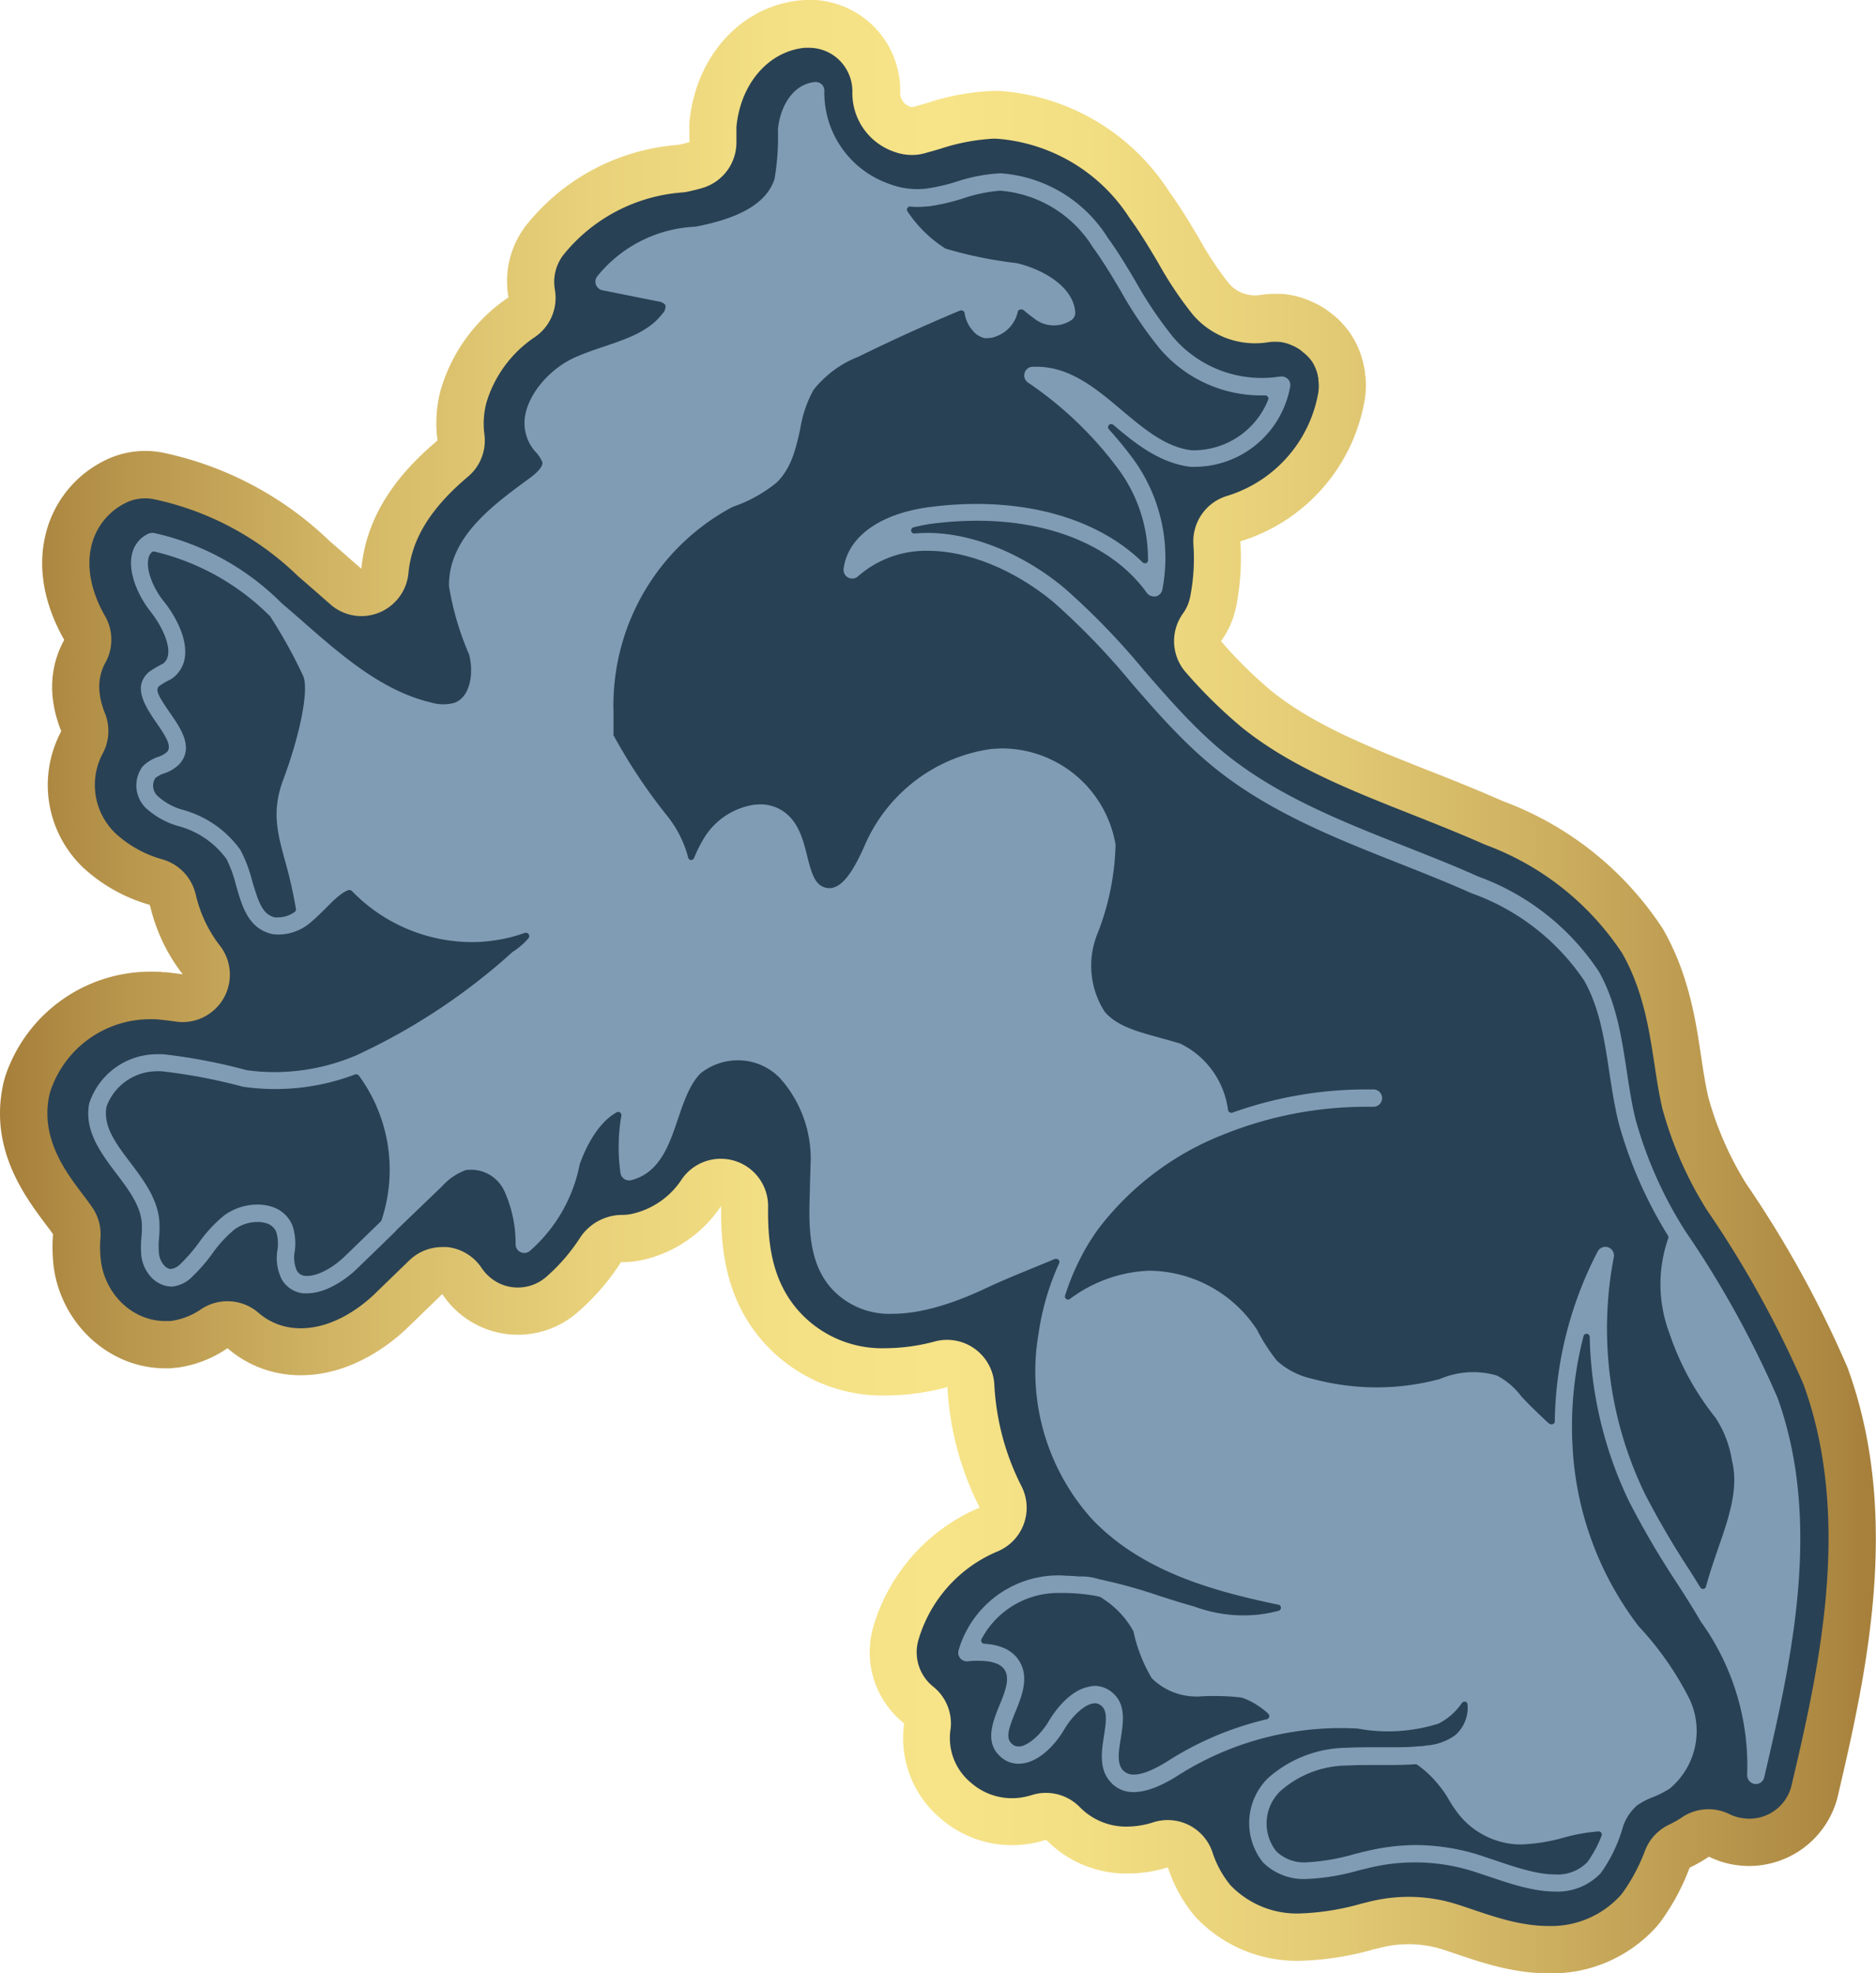 <svg xmlns="http://www.w3.org/2000/svg" xmlns:xlink="http://www.w3.org/1999/xlink" viewBox="0 0 303.15 318.85"><defs><style>.cls-1{fill:url(#New_Gradient_Swatch_1);}.cls-2{fill:#294154;}.cls-3{fill:#809cb5;}</style><linearGradient id="New_Gradient_Swatch_1" y1="159.42" x2="303.15" y2="159.42" gradientUnits="userSpaceOnUse"><stop offset="0" stop-color="#a67f3b"/><stop offset="0.07" stop-color="#b9974d"/><stop offset="0.19" stop-color="#d4b867"/><stop offset="0.31" stop-color="#e7d079"/><stop offset="0.41" stop-color="#f3df84"/><stop offset="0.5" stop-color="#f7e488"/><stop offset="0.58" stop-color="#f2de83"/><stop offset="0.7" stop-color="#e4cc76"/><stop offset="0.83" stop-color="#ccae5f"/><stop offset="0.98" stop-color="#ab8640"/><stop offset="1" stop-color="#a67f3b"/></linearGradient></defs><g id="Layer_2" data-name="Layer 2"><g id="Layer_1-2" data-name="Layer 1"><path class="cls-1" d="M250.26,318.85c-5.72,0-10.83-1.74-14.94-3.13-.86-.29-1.58-.54-2.28-.76a18.38,18.38,0,0,0-9.47-.37l-1.78.43a47.26,47.26,0,0,1-11.62,1.8,22.46,22.46,0,0,1-16.62-6.71c-.31-.32-.6-.65-.88-1a23.85,23.85,0,0,1-3.95-7.39,21.89,21.89,0,0,1-6.59,1,18.1,18.1,0,0,1-13.07-5.45,18.44,18.44,0,0,1-2.66.63,17.37,17.37,0,0,1-2.87.24A17.63,17.63,0,0,1,152,293.83a17,17,0,0,1-5.9-15.36,14.72,14.72,0,0,1-5-15.54,30.09,30.09,0,0,1,17.21-19.34,48.52,48.52,0,0,1-5.21-19.47,38.68,38.68,0,0,1-9.86,1.36,25.76,25.76,0,0,1-19.42-8.14c-6.66-7.12-7.37-15.78-7.29-22.48a20.71,20.71,0,0,1-12.3,8.63,14.66,14.66,0,0,1-3.57.44h-.31a37.55,37.55,0,0,1-7,8.1,14.65,14.65,0,0,1-21.88-2.94l-5.73,5.55c-2.42,2.31-8.82,7.57-17.13,7.57a17.64,17.64,0,0,1-2.3-.14,17.84,17.84,0,0,1-9.55-4.23A18.77,18.77,0,0,1,28.53,221c-.35,0-.69.07-1.05.09H26.7c-8.94,0-16.66-7-18-16.21a26.58,26.58,0,0,1-.13-5.46c-.41-.6-1-1.36-1.43-1.93C4.1,193.39-1.63,185.79.44,175.56A14.52,14.52,0,0,1,1,173.47,24.74,24.74,0,0,1,24.38,157c.69,0,1.4,0,2.1.09l.35,0c.9.1,1.8.21,2.7.34a28.67,28.67,0,0,1-5.2-10.76l-.14-.47a26.42,26.42,0,0,1-10.68-5.95,3.57,3.57,0,0,1-.28-.27A18.42,18.42,0,0,1,9.9,118.15c-2.54-6.35-1.42-11.3.48-14.76-2.22-3.87-4.6-10-3.09-16.69A18,18,0,0,1,17,74.37a14.62,14.62,0,0,1,9.56-1.18A55.07,55.07,0,0,1,53.28,87.44c1.07.92,2.15,1.86,3.22,2.81l1.89,1.65c.9-9.46,6.77-16.06,12.31-20.73a20.73,20.73,0,0,1,.47-8,27.17,27.17,0,0,1,11-15.12,14.74,14.74,0,0,1,3-11.83,34.77,34.77,0,0,1,24.48-12.82c.71-.15,1.28-.3,1.76-.44,0-.55,0-1.09,0-1.63a13.83,13.83,0,0,1,0-1.58c1-10.69,8.37-18.8,18-19.71.4,0,1-.07,1.4-.07a14.66,14.66,0,0,1,14.66,14.94A2.32,2.32,0,0,0,147,17.21l.34.12c.41-.09,1.6-.44,2.65-.74a38.46,38.46,0,0,1,10.34-1.9h.29c.31,0,.61,0,.92,0a35.54,35.54,0,0,1,27.36,16.22c1.87,2.58,3.48,5.29,4.91,7.69a53.26,53.26,0,0,0,4.78,7.21,5.56,5.56,0,0,0,4.19,1.92,4.8,4.8,0,0,0,.85-.07,15.15,15.15,0,0,1,2.24-.18c.34,0,.69,0,1,0a11.33,11.33,0,0,1,1.44.15,11.67,11.67,0,0,1,1.45.31,13.94,13.94,0,0,1,2.1.76A13.51,13.51,0,0,1,214.28,50l.51.37c.32.24.65.51,1,.79a15,15,0,0,1,2.64,3.05l.38.64A14.49,14.49,0,0,1,220.36,59a11.49,11.49,0,0,1,.22,1.17c0,.21,0,.41.07.62a14.65,14.65,0,0,1-.13,3.86,29,29,0,0,1-20.09,22.82,40.07,40.07,0,0,1-.65,10.41,14.55,14.55,0,0,1-2.47,5.72,70.48,70.48,0,0,0,8.09,8c6.87,5.55,15.93,9.14,25.52,12.93,4,1.57,7.94,3.15,11.9,4.9a52.74,52.74,0,0,1,25.55,20.14,9.71,9.71,0,0,1,.54.87c4,7.12,5.13,14.48,6,20.4.35,2.3.71,4.65,1.19,6.62a53.37,53.37,0,0,0,6.07,13.8l.1.14a175.7,175.7,0,0,1,16.11,29.18c.11.25.21.5.3.76,8.7,24.12,2.69,50-1.69,68.84A14.76,14.76,0,0,1,276.15,300l-.12.08a26.64,26.64,0,0,1-3,1.7,36.06,36.06,0,0,1-4.61,8.61,10.53,10.53,0,0,1-1,1.21A22.78,22.78,0,0,1,250.26,318.85Z"/><path class="cls-2" d="M250.26,311.2c-4.46,0-8.72-1.45-12.48-2.73-.94-.32-1.69-.57-2.42-.8a25.74,25.74,0,0,0-7.75-1.18,26.37,26.37,0,0,0-5.74.64c-.58.13-1.19.29-1.81.44a41.23,41.23,0,0,1-9.89,1.6A14.89,14.89,0,0,1,199,304.78a4.36,4.36,0,0,1-.35-.4,16.17,16.17,0,0,1-2.69-5,7.63,7.63,0,0,0-9.58-4.94,14.14,14.14,0,0,1-4.29.7,10.46,10.46,0,0,1-7.61-3.16,7.64,7.64,0,0,0-5.46-2.29,7.38,7.38,0,0,0-2.31.36,11.94,11.94,0,0,1-1.57.37,10.28,10.28,0,0,1-1.65.13,10,10,0,0,1-6.56-2.48,9.34,9.34,0,0,1-3.31-8.78,7.62,7.62,0,0,0-2.85-6.79,7.12,7.12,0,0,1-2.38-7.44,22.31,22.31,0,0,1,12.84-14.4,7.64,7.64,0,0,0,3.84-10.51,40.71,40.71,0,0,1-4.39-16.41,7.65,7.65,0,0,0-7.64-7.25,7.54,7.54,0,0,0-1.94.25,31.08,31.08,0,0,1-7.92,1.1,18.06,18.06,0,0,1-13.82-5.69c-4.74-5.07-5.31-11.52-5.24-17.17a7.65,7.65,0,0,0-5.32-7.39,7.81,7.81,0,0,0-2.33-.36,7.66,7.66,0,0,0-6.29,3.3,13,13,0,0,1-7.87,5.56,7.08,7.08,0,0,1-1.71.21,8.19,8.19,0,0,0-6.76,3.53,30.11,30.11,0,0,1-5.54,6.46,7,7,0,0,1-7.52,1.12,7.28,7.28,0,0,1-2.95-2.53,7.65,7.65,0,0,0-5.57-3.38,7.14,7.14,0,0,0-.8,0,7.64,7.64,0,0,0-5.35,2.18l-5.7,5.52c-1.68,1.6-6.28,5.42-11.81,5.42a12.26,12.26,0,0,1-1.36-.08,10.14,10.14,0,0,1-5.47-2.42,7.66,7.66,0,0,0-9.36-.52,11.24,11.24,0,0,1-4.89,1.85c-.13,0-.28,0-.43,0H26.7c-5.15,0-9.61-4.13-10.38-9.62a18.47,18.47,0,0,1-.08-3.9,7.62,7.62,0,0,0-1.34-4.85c-.46-.68-1.12-1.55-1.62-2.21-2.67-3.54-6.73-8.91-5.34-15.78a7.08,7.08,0,0,1,.28-1,17,17,0,0,1,16.16-11.41c.48,0,1,0,1.46.07,1,.1,1.81.21,2.65.33a9.24,9.24,0,0,0,1,.07,7.66,7.66,0,0,0,5.89-12.55,21.21,21.21,0,0,1-3.73-8l-.16-.57a7.67,7.67,0,0,0-5.23-5.17,18.55,18.55,0,0,1-7.61-4.22,10.83,10.83,0,0,1-2.06-12.88,7.66,7.66,0,0,0,.38-6.48c-1.26-3.15-1.24-5.84.07-8.23A7.63,7.63,0,0,0,17,99.59c-1.57-2.73-3.23-6.9-2.27-11.22a10.45,10.45,0,0,1,5.61-7.13,7.08,7.08,0,0,1,3.1-.72,7.19,7.19,0,0,1,1.47.15A47.5,47.5,0,0,1,48,92.94q.16.16.33.3c1.06.91,2.11,1.83,3.16,2.75l1.92,1.68a7.58,7.58,0,0,0,5,1.88A7.78,7.78,0,0,0,61.23,99,7.67,7.67,0,0,0,66,92.62c.52-5.54,3.58-10.5,9.62-15.6a7.62,7.62,0,0,0,2.65-6.88,13.31,13.31,0,0,1,.31-5,19.49,19.49,0,0,1,7.9-10.71,7.66,7.66,0,0,0,3.18-7.65,7.16,7.16,0,0,1,1.45-5.68,27.24,27.24,0,0,1,19.1-10,7.59,7.59,0,0,0,1-.15c.93-.2,1.69-.4,2.31-.58a7.68,7.68,0,0,0,5.48-7.13c0-.7,0-1.4,0-2.09,0-.21,0-.41,0-.61.64-7,5.19-12.26,11.06-12.82l.67,0a7,7,0,0,1,4.75,1.86,7.08,7.08,0,0,1,2.26,5.28,10,10,0,0,0,6.72,9.65,8.44,8.44,0,0,0,2.92.53,7.52,7.52,0,0,0,1.65-.18c.46-.11,1.74-.47,2.92-.82a33.15,33.15,0,0,1,8.52-1.63H161a27.94,27.94,0,0,1,21.46,12.71c.08.12.16.24.25.35,1.65,2.29,3.16,4.83,4.49,7.07a59.59,59.59,0,0,0,5.59,8.34,13.23,13.23,0,0,0,12.07,4.43,7.28,7.28,0,0,1,1-.09l.48,0a6.61,6.61,0,0,1,.79.07l.59.13a6.34,6.34,0,0,1,1,.36,7.35,7.35,0,0,1,1.22.64l.2.14c.15.11.28.23.42.35A7,7,0,0,1,212,58.39l.16.26a7.19,7.19,0,0,1,.79,2c0,.21.07.36.09.52l0,.25a7.19,7.19,0,0,1,0,1.95,21.29,21.29,0,0,1-14.79,16.77,7.66,7.66,0,0,0-5.4,7.84,32.07,32.07,0,0,1-.52,8.42,6.85,6.85,0,0,1-1.18,2.74,7.65,7.65,0,0,0,.52,9.55,78.57,78.57,0,0,0,9,8.84c7.78,6.28,17.36,10.07,27.5,14.08,3.89,1.54,7.83,3.11,11.63,4.79l.45.18A45.18,45.18,0,0,1,262,153.82a3.45,3.45,0,0,1,.2.32c3.34,5.93,4.3,12.25,5.15,17.82.38,2.51.76,5,1.31,7.27a2.33,2.33,0,0,0,.07.25,61,61,0,0,0,6.94,15.79l.26.4A169,169,0,0,1,291.4,223.6l.12.32c7.92,22,2.21,46.55-2,64.49a7,7,0,0,1-6.83,5.45,7.91,7.91,0,0,1-1-.07,7,7,0,0,1-2.21-.66,7.64,7.64,0,0,0-7.81.6,18.32,18.32,0,0,1-2,1.12,7.67,7.67,0,0,0-3.87,4.24,29,29,0,0,1-3.63,6.79,4.84,4.84,0,0,1-.4.48A15.15,15.15,0,0,1,250.26,311.2Z"/><path class="cls-3" d="M251.27,305.63c-3.53,0-7.33-1.29-10.68-2.43-1-.31-1.75-.59-2.52-.83a31.4,31.4,0,0,0-16.43-.66l-2,.48a36,36,0,0,1-8.45,1.41,9.38,9.38,0,0,1-7.1-2.68,10.18,10.18,0,0,1,.84-13.64,19.43,19.43,0,0,1,12.82-4.88c1.1-.06,2.23-.08,3.36-.08l3.8,0c1.2,0,2.77,0,4.34-.16q.59,0,1.2-.12a9.08,9.08,0,0,0,4.7-1.67,5.9,5.9,0,0,0,2-4.94.5.5,0,0,0-.36-.48.4.4,0,0,0-.15,0,.51.51,0,0,0-.42.23,10.08,10.08,0,0,1-3.66,3.26,1.22,1.22,0,0,1-.24.1,27.28,27.28,0,0,1-8,1.21,26.75,26.75,0,0,1-4.9-.45c-.95-.06-1.85-.08-2.76-.08a48.3,48.3,0,0,0-8.23.7,48.8,48.8,0,0,0-18,6.91c-2.83,1.81-5.26,2.73-7.23,2.73a4.81,4.81,0,0,1-3.8-1.69c-1.86-2.1-1.38-5-1-7.41s.57-4.1-.49-4.89a1.62,1.62,0,0,0-1-.36,1.89,1.89,0,0,0-.39.05c-1.38.28-3.27,2-4.59,4.25s-3.81,5-6.58,5.41a5,5,0,0,1-.76.06,4.26,4.26,0,0,1-2.87-1.1c-2.66-2.32-1.31-5.64-.22-8.32.83-2,1.69-4.14.94-5.57-.57-1.1-2-1.64-4.33-1.64-.54,0-1.12,0-1.75.09h0a1.43,1.43,0,0,1-1.19-.51,1.38,1.38,0,0,1-.27-1.28,16.81,16.81,0,0,1,16.07-12.1c.44,0,.88,0,1.33.06.67,0,1.34.05,2,.11h0a2,2,0,0,0,.26,0h0a9.48,9.48,0,0,1,3.05.45l.84.18a84.86,84.86,0,0,1,8.9,2.51c1.92.61,3.78,1.21,5.65,1.72a22.77,22.77,0,0,0,7.93,1.43,21.76,21.76,0,0,0,5.68-.74.51.51,0,0,0,.38-.5.52.52,0,0,0-.41-.49c-11-2.27-22.25-5.53-30.16-13.87a35.67,35.67,0,0,1-8.6-29.89,41.57,41.57,0,0,1,3.33-11.4.5.5,0,0,0-.09-.56.52.52,0,0,0-.37-.16.65.65,0,0,0-.19,0l-2.41,1c-3.08,1.26-6.18,2.52-8.63,3.68-5.89,2.79-11,4.2-15.21,4.2a12.65,12.65,0,0,1-9.71-3.9c-4.07-4.35-3.85-10.67-3.66-16.25,0-1.28.09-2.51.09-3.71a19.51,19.51,0,0,0-4.88-14.16,9.41,9.41,0,0,0-6.86-2.94,9.7,9.7,0,0,0-6,2.09c-1.76,1.73-2.75,4.65-3.7,7.46-1.37,4.06-2.92,8.66-7.53,9.82a1.43,1.43,0,0,1-1.13-.2,1.41,1.41,0,0,1-.61-1,29.75,29.75,0,0,1,.15-9.23.51.51,0,0,0-.21-.5.45.45,0,0,0-.29-.1.54.54,0,0,0-.25.06c-3.39,1.87-5.35,6.55-6,8.48a24.9,24.9,0,0,1-8,13.89A1.4,1.4,0,0,1,83.32,201a20.45,20.45,0,0,0-1.86-8.64A5.94,5.94,0,0,0,76.08,189a6.81,6.81,0,0,0-.78.05,9.68,9.68,0,0,0-3.91,2.67l-7.29,7-.16.21c-1.28,1.26-6.38,6.19-6.38,6.19-1.86,1.77-5,3.85-7.91,3.85-.23,0-.45,0-.67,0a4.56,4.56,0,0,1-3.39-2.15,7.62,7.62,0,0,1-.76-4.81,6.82,6.82,0,0,0-.18-2.94,2.47,2.47,0,0,0-1.77-1.46,4.42,4.42,0,0,0-1.29-.17,6.33,6.33,0,0,0-3.67,1.19,19.91,19.91,0,0,0-3.62,3.94,27.62,27.62,0,0,1-3.17,3.65,5.38,5.38,0,0,1-3.27,1.66h0c-2.85,0-4.65-2.47-5-4.79a15.55,15.55,0,0,1,0-3.2,15.53,15.53,0,0,0,.05-2.34c-.24-2.82-2.14-5.34-4.16-8-2.44-3.24-5.21-6.91-4.32-11.3a11.54,11.54,0,0,1,10.93-7.91c.33,0,.66,0,1,0a90.37,90.37,0,0,1,13.43,2.56,31.24,31.24,0,0,0,4.6.33,33.75,33.75,0,0,0,13.16-2.7,100.23,100.23,0,0,0,25.27-16.71,11.55,11.55,0,0,0,2.61-2.26.53.53,0,0,0,0-.61.51.51,0,0,0-.43-.23.45.45,0,0,0-.16,0A25,25,0,0,1,79.52,152a23.05,23.05,0,0,1-3.25.22,27.06,27.06,0,0,1-19.4-8.25.52.52,0,0,0-.37-.16l-.15,0c-1.13.35-2.47,1.67-3.77,3-.73.73-1.48,1.46-2.25,2.11A8,8,0,0,1,45,151a7.51,7.51,0,0,1-1-.07c-3.86-.89-4.86-4.42-5.84-7.83a20.44,20.44,0,0,0-1.57-4.32,14.14,14.14,0,0,0-7.8-5.31,13.08,13.08,0,0,1-5.22-2.91,5.12,5.12,0,0,1-.52-6.72,6.53,6.53,0,0,1,2.49-1.54,3.89,3.89,0,0,0,1.45-.8c.82-.92-.17-2.49-1.75-4.77-2.07-3-3.72-5.85-1.2-8.13a15.32,15.32,0,0,1,2.28-1.35,2.12,2.12,0,0,0,.84-1.44c.28-1.7-.87-4.5-2.84-7s-3.67-6.29-3-9.23a4.72,4.72,0,0,1,2.61-3.32,1.32,1.32,0,0,1,.62-.15,1.43,1.43,0,0,1,.29,0A41.88,41.88,0,0,1,45.51,97.46c1.16,1,2.2,1.88,3.23,2.79,6.34,5.57,12.89,11.32,20.79,13.23a7.3,7.3,0,0,0,2.11.32,6.68,6.68,0,0,0,1.83-.25c2.5-.93,3.14-4.77,2.33-7.8a46.85,46.85,0,0,1-3.24-11C72.42,87,79.39,81.83,85,77.69l.67-.49c.73-.54,2-1.58,2-2.46a5.61,5.61,0,0,0-1.26-1.87A7,7,0,0,1,85,66.52c.89-3.51,4.19-7.14,8-8.81,1.47-.65,3-1.18,4.54-1.69,3.76-1.27,7.3-2.47,9.46-5.28a1.72,1.72,0,0,0,.55-1.26.48.48,0,0,0-.2-.38,2,2,0,0,0-1-.4L97.3,46.89a1.42,1.42,0,0,1-1-.9,1.39,1.39,0,0,1,.23-1.36,21.57,21.57,0,0,1,15.84-8c7.42-1.41,11.57-3.93,12.79-7.72a39.87,39.87,0,0,0,.55-8c.32-3.53,2.31-7.31,6-7.66h0a1.47,1.47,0,0,1,1.06.37,1.37,1.37,0,0,1,.44,1.05,15.6,15.6,0,0,0,10.51,15.05,12.59,12.59,0,0,0,4.52.84,13.33,13.33,0,0,0,1.41-.08,29.86,29.86,0,0,0,5.11-1.19A26.87,26.87,0,0,1,161.68,28,22.26,22.26,0,0,1,179,38.41c1.63,2.22,3.09,4.67,4.5,7.05a64.24,64.24,0,0,0,6.12,9.07,18.82,18.82,0,0,0,17.26,6.3h.33a1,1,0,0,1,.42.11l.26.11a2.37,2.37,0,0,1,.4.4,1.59,1.59,0,0,1,.2.52v0a1.44,1.44,0,0,1,0,.46,15.73,15.73,0,0,1-15.52,13h-.58c-5.12-.61-9.21-4-12.49-6.79a.52.52,0,0,0-.33-.12.51.51,0,0,0-.38.85,62.83,62.83,0,0,1,4,4.89,27.13,27.13,0,0,1,4.64,21,1.41,1.41,0,0,1-1.08,1.11,1.55,1.55,0,0,1-.31,0,1.41,1.41,0,0,1-1.13-.59c-5.31-7.4-15.3-11.64-27.39-11.64a57.31,57.31,0,0,0-7,.44,25.3,25.3,0,0,0-3.32.63.51.51,0,0,0,.13,1h0c.73-.07,1.45-.1,2.18-.1,7.19,0,15.48,3.36,22.19,9a117.43,117.43,0,0,1,12.75,13.19c4.1,4.72,8.33,9.58,13.19,13.51,8.45,6.82,18.88,10.95,29,14.94,4,1.58,8,3.15,11.79,4.86A39.62,39.62,0,0,1,258.38,157c2.8,5,3.64,10.5,4.46,15.85.4,2.65.81,5.38,1.45,8a67,67,0,0,0,8,18,161.34,161.34,0,0,1,14.95,27c7.36,20.41,2.09,43.09-2.15,61.32a1.39,1.39,0,0,1-1.36,1.09,1.43,1.43,0,0,1-1.4-1.46,39.84,39.84,0,0,0-7.27-24.48,1.06,1.06,0,0,0-.16-.21c-1.2-2.07-2.58-4.25-4-6.44a138.8,138.8,0,0,1-7.69-13.15A64.48,64.48,0,0,1,256.89,216a.51.51,0,0,0-.45-.49h-.06a.51.51,0,0,0-.49.38,58,58,0,0,0-1.75,18.29,52.18,52.18,0,0,0,10.65,28.58A50.64,50.64,0,0,1,273,274.5,12.11,12.11,0,0,1,269.81,289a16,16,0,0,1-2.76,1.4,11,11,0,0,0-2.55,1.35,7.92,7.92,0,0,0-2.23,3.38,23.85,23.85,0,0,1-3.6,7.53A9.61,9.61,0,0,1,251.27,305.63Zm-22.65-7.51a34.47,34.47,0,0,1,10.29,1.57l2.4.8c3.54,1.2,7,2.38,10,2.38a6.72,6.72,0,0,0,5.21-2,19.68,19.68,0,0,0,2.29-4.26.51.51,0,0,0-.06-.48.51.51,0,0,0-.42-.22h0a29.18,29.18,0,0,0-5.61,1,29.15,29.15,0,0,1-6.88,1.11h-.53a13,13,0,0,1-9.63-4.92,20.93,20.93,0,0,1-1.56-2.32,16.25,16.25,0,0,0-1.7-2.44,16.57,16.57,0,0,0-3.38-3.18.54.54,0,0,0-.3-.1h0c-1.5.1-3,.13-4.47.13l-3,0c-1.13,0-2.27,0-3.38.08h0a16.42,16.42,0,0,0-11,4.14,7.25,7.25,0,0,0-.64,9.73,6.46,6.46,0,0,0,4.91,1.77,34.29,34.29,0,0,0,7.74-1.34c.75-.19,1.47-.37,2.18-.53A34.74,34.74,0,0,1,228.62,298.12ZM176.85,272.4a4.43,4.43,0,0,1,2.68.91c2.5,1.88,2,4.91,1.58,7.59-.34,2.06-.65,4,.32,5.1a2.31,2.31,0,0,0,1.81.73c1.71,0,4-1.24,5.61-2.27a51.46,51.46,0,0,1,15.87-6.67.54.54,0,0,0,.38-.37.49.49,0,0,0-.15-.5l-.36-.35a11.86,11.86,0,0,0-1.15-.86c-.35-.24-.54-.37-.74-.48a11.64,11.64,0,0,0-2-.93,35.56,35.56,0,0,0-4.34-.26c-.86,0-1.71,0-2.56.08h-.55a10.25,10.25,0,0,1-7-2.83,1.33,1.33,0,0,1-.23-.3,24.82,24.82,0,0,1-2.86-7.4,14.65,14.65,0,0,0-2.46-3.28,17.05,17.05,0,0,0-1.44-1.27l-.31-.22c-.49-.35-.82-.58-1.17-.79l-.65-.16a31.26,31.26,0,0,0-5-.48c-.34,0-.72,0-1.08,0a14,14,0,0,0-12.44,7.45.53.53,0,0,0,0,.49.54.54,0,0,0,.42.26c2.91.18,4.88,1.23,5.86,3.12,1.36,2.57.2,5.41-.82,7.92-1.15,2.82-1.58,4.25-.53,5.15a1.47,1.47,0,0,0,1,.41l.3,0c1.42-.23,3.36-1.94,4.62-4.06.67-1.14,3.12-4.92,6.45-5.58A4.42,4.42,0,0,1,176.85,272.4Zm82.56-70.94a1.44,1.44,0,0,1,.46.08,1.4,1.4,0,0,1,.91,1.59,61.2,61.2,0,0,0,5,38.19A137.58,137.58,0,0,0,273.21,254l1.55,2.49a.5.5,0,0,0,.43.24h.07a.5.5,0,0,0,.42-.37c.53-2,1.22-4,1.88-5.94,1.78-5.09,3.46-9.91,2.31-14.44a17.43,17.43,0,0,0-2.67-6.93,44.43,44.43,0,0,1-7.46-13.71,22.41,22.41,0,0,1-.16-15.26.52.52,0,0,0-.05-.44,69.64,69.64,0,0,1-7.95-18.14c-.67-2.72-1.1-5.49-1.51-8.17-.81-5.4-1.58-10.44-4.07-14.88a36.86,36.86,0,0,0-18.21-14.12c-3.94-1.76-7.93-3.34-11.78-4.86-10.29-4.07-20.92-8.28-29.7-15.37-5.06-4.08-9.36-9-13.53-13.82a115.13,115.13,0,0,0-12.45-12.91C164.1,92.16,156.51,89,150,89a16.6,16.6,0,0,0-11.36,4.13,1.42,1.42,0,0,1-1.59.19,1.42,1.42,0,0,1-.73-1.43c.7-5.23,6-9,14.23-10a58.49,58.49,0,0,1,7.29-.46c11,0,20.54,3.33,26.75,9.39A.47.47,0,0,0,185,91a.48.48,0,0,0,.2,0,.5.5,0,0,0,.31-.47A24.48,24.48,0,0,0,180.87,76a60,60,0,0,0-14.74-14.18,1.4,1.4,0,0,1,.71-2.56l.66,0c5.43,0,9.66,3.55,13.74,7,3.67,3.08,7.14,6,11.33,6.5h.5a13,13,0,0,0,11.86-8.17.49.49,0,0,0-.05-.48.54.54,0,0,0-.42-.22l-.63,0a21.5,21.5,0,0,1-16.39-7.53,65.81,65.81,0,0,1-6.39-9.44c-1.39-2.34-2.82-4.74-4.43-6.93a19.42,19.42,0,0,0-15-9.18,24.73,24.73,0,0,0-6,1.25,33.29,33.29,0,0,1-5.6,1.29c-.5,0-1,.08-1.51.08s-1,0-1.44-.06h0a.5.5,0,0,0-.42.79,20.55,20.55,0,0,0,6.12,6,67.17,67.17,0,0,0,11.49,2.35c4.5,1.06,9.22,3.93,9.49,7.95a1.43,1.43,0,0,1-.63,1.27,5.09,5.09,0,0,1-6.11-.36,14.83,14.83,0,0,1-1.48-1.16A.72.72,0,0,0,165,50l-.12,0c-.17.06-.36.15-.4.32a5.49,5.49,0,0,1-3.43,4,3.63,3.63,0,0,1-1.47.31,2.92,2.92,0,0,1-.51,0,3.55,3.55,0,0,1-1.94-1.28,5.39,5.39,0,0,1-1.25-2.75.47.47,0,0,0-.25-.37.55.55,0,0,0-.25-.07.71.71,0,0,0-.2,0c-5.69,2.38-11.21,4.89-16.4,7.45A17.3,17.3,0,0,0,131.46,63a19.06,19.06,0,0,0-2.14,6.27c-.68,3.08-1.38,6.25-3.74,8.63a22.71,22.71,0,0,1-7.19,4A36.3,36.3,0,0,0,99.14,115c0,.73,0,1.43,0,2.13l0,1.67a88.51,88.51,0,0,0,8.7,13.06,18.2,18.2,0,0,1,3.37,6.72.51.51,0,0,0,.46.38h0a.52.52,0,0,0,.48-.31,21.62,21.62,0,0,1,1.77-3.48,11.51,11.51,0,0,1,8-5.15c.3,0,.59-.05.88-.05a6.51,6.51,0,0,1,4.71,1.9c1.74,1.71,2.37,4.22,2.92,6.44.73,2.88,1.26,4.66,2.95,5.11a2.16,2.16,0,0,0,.62.09c2.31,0,4.14-3.37,5.63-6.67A26.25,26.25,0,0,1,160.31,121c.53,0,1.09-.07,1.63-.07a18.67,18.67,0,0,1,18.32,15.51,1.23,1.23,0,0,1,0,.27,41.89,41.89,0,0,1-3,14.36,13.76,13.76,0,0,0,1.24,12.39c1.93,2.3,5.21,3.2,8.68,4.15,1.19.33,2.37.66,3.52,1a13.94,13.94,0,0,1,7.74,10.74.5.5,0,0,0,.51.44.47.47,0,0,0,.17,0,64.1,64.1,0,0,1,21.57-3.76l1.25,0a1.4,1.4,0,0,1,0,2.8H220.8a61.65,61.65,0,0,0-23.11,4.49,46.93,46.93,0,0,0-19.86,14.79c-.63.82-1.22,1.7-1.79,2.59a39.76,39.76,0,0,0-3.93,8.62.49.49,0,0,0,.19.57.52.52,0,0,0,.29.09.5.5,0,0,0,.31-.1,22.84,22.84,0,0,1,12.69-4.56,21,21,0,0,1,17.56,9.58,28.41,28.41,0,0,0,3.23,5,12.46,12.46,0,0,0,5.63,2.87,40.24,40.24,0,0,0,10.46,1.4,39.4,39.4,0,0,0,10.2-1.35,13.67,13.67,0,0,1,9.06-.61,1.88,1.88,0,0,1,.3.12,11.74,11.74,0,0,1,3.78,3.26c1.09,1.22,2.78,2.82,4.42,4.36a.79.79,0,0,0,.48.19l.14,0c.19-.08.38-.19.39-.4a61.39,61.39,0,0,1,6.92-27.5A1.42,1.42,0,0,1,259.41,201.46Zm-217.8-6.83a7.78,7.78,0,0,1,2,.26A5.3,5.3,0,0,1,47.25,198a9.2,9.2,0,0,1,.38,4.19,5.33,5.33,0,0,0,.33,3.11,1.73,1.73,0,0,0,1.35.86,2.11,2.11,0,0,0,.36,0c1.64,0,4-1.23,5.94-3.06,0,0,4.82-4.66,6-5.82A25.76,25.76,0,0,0,58,173.8a.52.52,0,0,0-.41-.21.39.39,0,0,0-.18,0,36.34,36.34,0,0,1-18.16,2,89,89,0,0,0-13.15-2.5,6.51,6.51,0,0,0-.75,0,8.72,8.72,0,0,0-8.14,5.71c-.57,3.18,1.46,5.88,3.81,9,2.18,2.88,4.42,5.85,4.73,9.49a19,19,0,0,1-.05,2.74,12.9,12.9,0,0,0,0,2.63c.16,1.15,1,2.38,1.91,2.38a2.67,2.67,0,0,0,1.58-.84,26.79,26.79,0,0,0,2.93-3.38,22.16,22.16,0,0,1,4.15-4.47A9.22,9.22,0,0,1,41.61,194.63ZM24.84,89.11a.52.52,0,0,0-.36.16,1.91,1.91,0,0,0-.5,1c-.39,1.71.65,4.6,2.46,6.87,1,1.2,4,5.4,3.42,9.17a5,5,0,0,1-2.24,3.44,13.62,13.62,0,0,0-1.91,1.11c-.65.62-.12,1.61,1.76,4.33,1.73,2.49,3.88,5.58,1.56,8.22a6.05,6.05,0,0,1-2.5,1.55,4.41,4.41,0,0,0-1.44.77,2.29,2.29,0,0,0,.34,2.85,9.9,9.9,0,0,0,4,2.24,17,17,0,0,1,9.42,6.51,22.48,22.48,0,0,1,1.91,5.06c1,3.31,1.63,5.37,3.66,5.84a3.87,3.87,0,0,0,.56,0,4.62,4.62,0,0,0,2.63-.87.5.5,0,0,0,.21-.5,72.44,72.44,0,0,0-1.77-7.81c-1.22-4.5-2.19-8-.26-13.13,2.42-6.4,4.28-14.42,3.17-16.77a80.8,80.8,0,0,0-5.3-9.56A39.09,39.09,0,0,0,25,89.13Z"/></g></g></svg>